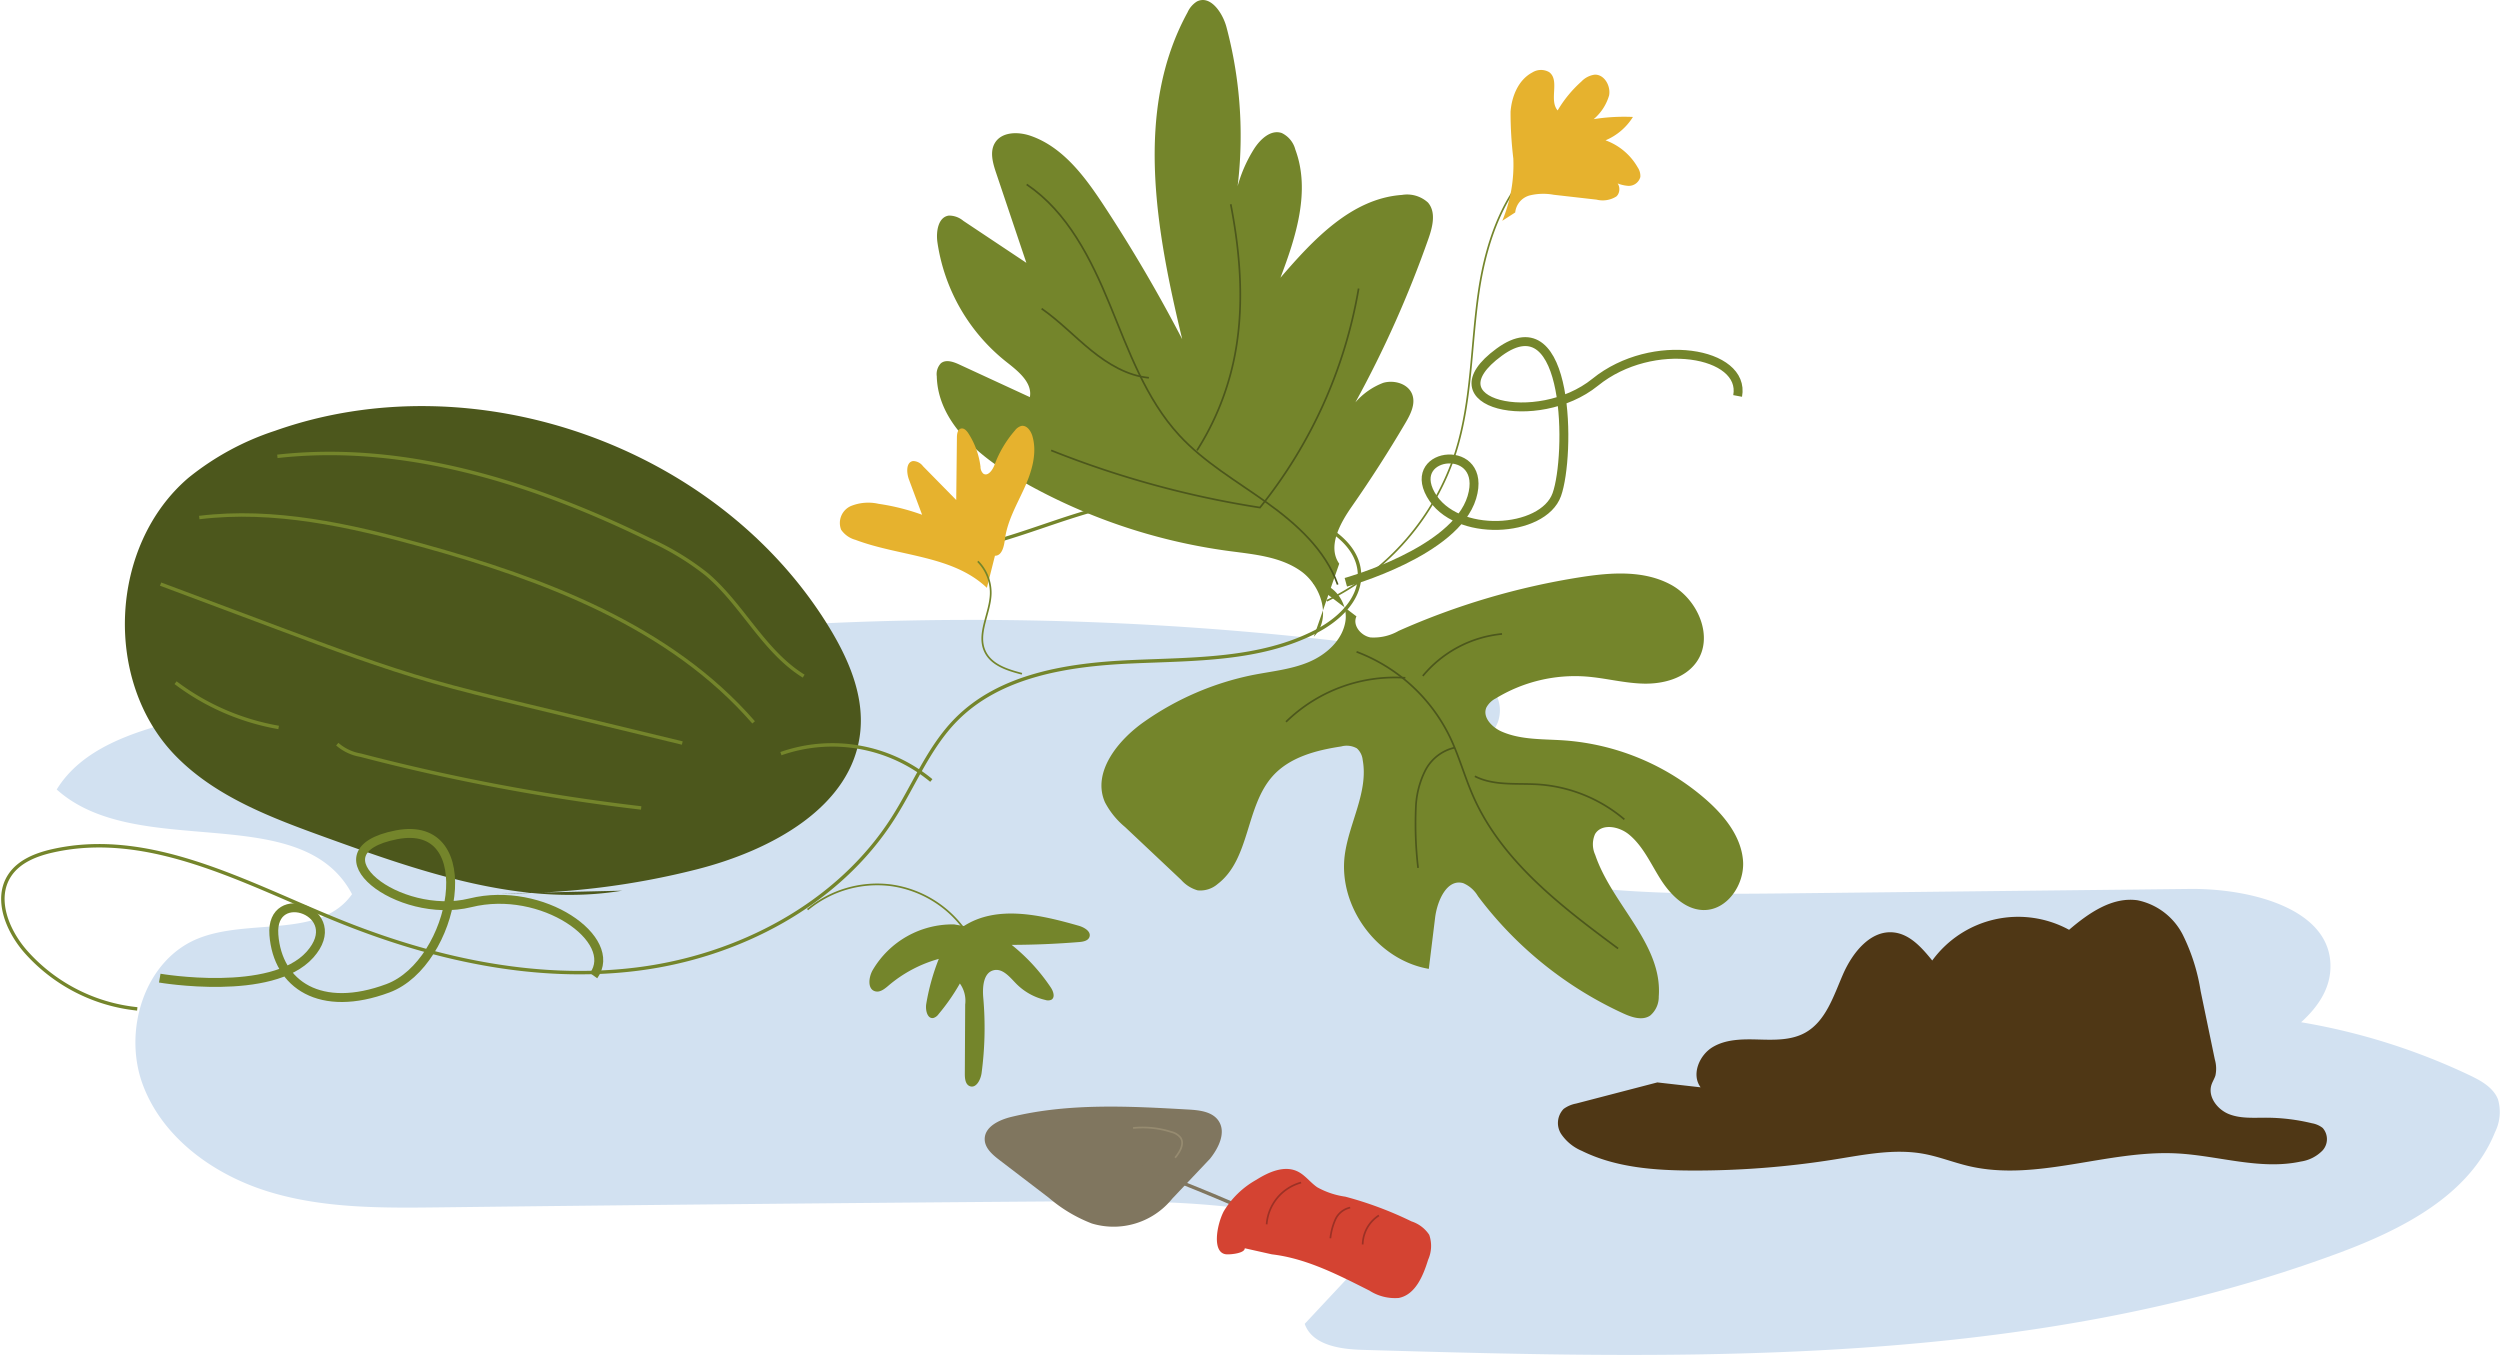 <svg xmlns="http://www.w3.org/2000/svg" width="362.503" height="196.465" viewBox="0 0 362.503 196.465">
  <g id="Grupo_876487" data-name="Grupo 876487" transform="translate(2255.503 -852.62)">
    <path id="Trazado_614383" data-name="Trazado 614383" d="M-1962.541,1016.941a84.154,84.154,0,0,0,36.9-13.209c3.813-2.5,7.748-5.881,8.039-10.429.567-8.855-11.517-11.883-20.389-11.786l-59.087.65c-21.266.234-43.986.059-61.685-11.732a56.643,56.643,0,0,0,16.87-8.868,9.608,9.608,0,0,0,3.573-4.193c1.959-5.711-5.882-9.51-11.861-10.355a461.789,461.789,0,0,0-179.293,10.008c-6.778,1.746-14.147,4.1-17.805,10.07,11.677,10.523,35.487,1.278,42.823,15.18-4.618,6.532-15.016,3.421-22.413,6.466-7.7,3.168-10.831,13.338-7.934,21.14s10.415,13.157,18.38,15.571,16.442,2.331,24.764,2.233q45.125-.536,90.252-.868c15.51-.115,31.606-.09,45.681,6.427l-10.592,11.334c1.067,3.063,5.058,3.674,8.3,3.769,47.719,1.394,96.827,2.574,141.588-14.025,9.249-3.429,19.033-8.4,22.714-17.555a6.529,6.529,0,0,0,.425-4.739c-.68-1.726-2.466-2.714-4.142-3.51a92.9,92.9,0,0,0-32.328-8.658" fill="#d2e1f1"/>
    <g id="Grupo_876485" data-name="Grupo 876485">
      <g id="Grupo_876484" data-name="Grupo 876484">
        <path id="Trazado_614384" data-name="Trazado 614384" d="M-2165.29,981.77c-14.515,2.39-29.1-2.7-42.934-7.705-7.887-2.856-16.065-5.9-21.894-11.928-10.452-10.819-9.5-30.473,1.941-40.235a39.348,39.348,0,0,1,12.535-6.812c28.879-10.238,64.092,2.151,80.2,28.216,2.867,4.638,5.228,9.937,4.687,15.364-1.094,10.968-12.981,17.271-23.662,19.994a113.2,113.2,0,0,1-28.289,3.506" fill="#4c571c"/>
        <path id="Trazado_614385" data-name="Trazado 614385" d="M-2226.61,927.664c10.836-1.327,21.761,1.11,32.283,4.018,17.781,4.914,36,11.762,48.1,25.684" fill="none" stroke="#74852b" stroke-miterlimit="10" stroke-width="0.5"/>
        <path id="Trazado_614386" data-name="Trazado 614386" d="M-2232.216,937.317l17.538,6.561c7.233,2.706,14.476,5.415,21.9,7.547,4.044,1.162,8.136,2.151,12.226,3.139l23.98,5.795" fill="none" stroke="#74852b" stroke-miterlimit="10" stroke-width="0.5"/>
        <path id="Trazado_614387" data-name="Trazado 614387" d="M-2230.047,951.61A34.638,34.638,0,0,0-2215.1,958.1" fill="none" stroke="#74852b" stroke-miterlimit="10" stroke-width="0.5"/>
        <path id="Trazado_614388" data-name="Trazado 614388" d="M-2206.6,960.523a6.9,6.9,0,0,0,3.389,1.6,297.678,297.678,0,0,0,40.681,7.651" fill="none" stroke="#74852b" stroke-miterlimit="10" stroke-width="0.5"/>
        <path id="Trazado_614389" data-name="Trazado 614389" d="M-2215.284,918.791c18.568-2.081,37.171,3.874,53.957,12.077a39.265,39.265,0,0,1,8.261,5c5.226,4.413,8.275,11.2,14.095,14.793" fill="none" stroke="#74852b" stroke-miterlimit="10" stroke-width="0.5"/>
      </g>
      <path id="Trazado_614390" data-name="Trazado 614390" d="M-2235.6,998.91a25.015,25.015,0,0,1-16.146-8.273c-2.686-3.051-4.586-7.686-2.354-11.083,1.344-2.045,3.822-3.022,6.209-3.56,13.989-3.16,27.793,4.534,41.067,9.962,13.782,5.636,28.813,9.024,43.591,7.2s29.262-9.378,37.252-21.944c3.029-4.763,5.142-10.2,9.1-14.222,6.4-6.5,16.232-7.995,25.341-8.409s18.657-.2,26.772-4.356c3.242-1.662,6.413-4.519,6.4-8.162-.015-4.542-4.789-7.471-9.108-8.877a51.07,51.07,0,0,0-27.72-1.052c-9.755,2.376-19.233,7.682-29.186,6.359" fill="none" stroke="#74852b" stroke-miterlimit="10" stroke-width="0.5"/>
      <path id="Trazado_614391" data-name="Trazado 614391" d="M-2142.27,961.9a22.534,22.534,0,0,1,21.81,3.892" fill="none" stroke="#74852b" stroke-miterlimit="10" stroke-width="0.5"/>
      <path id="Trazado_614392" data-name="Trazado 614392" d="M-2065,944.941c2.588-2.6,1.137-7.352-1.843-9.487s-6.841-2.451-10.475-2.937a83.029,83.029,0,0,1-30.736-10.547c-5.665-3.306-11.458-8.233-11.616-14.79a2.293,2.293,0,0,1,.6-1.886c.724-.59,1.8-.22,2.643.171l10.256,4.738c.385-2.128-1.712-3.776-3.413-5.112a27.117,27.117,0,0,1-9.991-17.334c-.22-1.556.1-3.668,1.66-3.877a3.215,3.215,0,0,1,2.092.76l9.144,6.091q-2.2-6.542-4.4-13.083c-.475-1.414-.93-3.05-.15-4.321,1-1.627,3.386-1.633,5.187-1.005,4.689,1.635,7.862,5.931,10.59,10.081a219.424,219.424,0,0,1,11.37,19.4c-3.775-15.735-7-33.192.772-47.384a3.6,3.6,0,0,1,1.339-1.57c1.938-1.019,3.742,1.59,4.307,3.7a61.207,61.207,0,0,1,.922,27.486,20.123,20.123,0,0,1,3.05-9.776c.9-1.429,2.448-2.9,4.045-2.35a3.689,3.689,0,0,1,1.967,2.392c2.227,5.982.112,12.625-2.157,18.592,4.767-5.542,10.331-11.5,17.623-12.009a4.5,4.5,0,0,1,3.762,1.1c1.2,1.37.693,3.479.091,5.2a158.494,158.494,0,0,1-10.608,23.778,10.07,10.07,0,0,1,4.038-2.83c1.6-.458,3.627.131,4.205,1.689.508,1.369-.24,2.856-.98,4.115q-3.653,6.208-7.779,12.123c-1.734,2.485-3.562,5.817-1.828,8.3" fill="#74852b"/>
      <path id="Trazado_614393" data-name="Trazado 614393" d="M-2065.123,937.2c2.761-.4,5.114,2.7,4.715,5.456s-2.756,4.887-5.329,5.966-5.4,1.337-8.136,1.879a41.81,41.81,0,0,0-15.645,6.719c-3.891,2.7-7.676,7.4-5.761,11.737a11.7,11.7,0,0,0,2.913,3.587l8.138,7.667a5.036,5.036,0,0,0,2.381,1.51,3.829,3.829,0,0,0,2.91-.924c4.726-3.61,4.013-11.257,8-15.67,2.462-2.724,6.28-3.724,9.911-4.271a3.006,3.006,0,0,1,2.275.277,2.623,2.623,0,0,1,.84,1.681c.851,4.644-1.986,9.121-2.6,13.8-.974,7.49,4.742,15.225,12.188,16.493q.456-3.7.911-7.411c.3-2.449,1.711-5.7,4.082-5.015a4.51,4.51,0,0,1,2.125,1.875,54.982,54.982,0,0,0,21.1,17.021c1.231.563,2.74,1.062,3.867.311a3.525,3.525,0,0,0,1.256-2.757c.587-7.6-6.765-13.328-9.211-20.549a3.668,3.668,0,0,1-.027-3.017c.95-1.591,3.451-1.136,4.888.033,2.068,1.683,3.173,4.237,4.6,6.491s3.554,4.432,6.22,4.487c3.471.072,6.046-3.766,5.745-7.224s-2.657-6.394-5.256-8.7a35.11,35.11,0,0,0-20.644-8.671c-3.077-.217-6.286-.046-9.109-1.29-1.4-.618-2.814-2.092-2.194-3.494a3.223,3.223,0,0,1,1.37-1.317,22.04,22.04,0,0,1,13.13-3.158c2.806.219,5.561.979,8.375,1.027s5.863-.778,7.528-3.047c2.653-3.612.3-9.151-3.64-11.292s-8.724-1.789-13.152-1.093a104.989,104.989,0,0,0-26.331,7.777,7.31,7.31,0,0,1-4.083.955c-1.4-.24-2.654-1.774-2.043-3.055" fill="#74852b"/>
      <path id="Trazado_614394" data-name="Trazado 614394" d="M-2060.357,937.054s15.892-4.37,18.276-12.317-9.536-6.754-5.96-.4,16.289,5.562,18.276,0,1.986-28.208-8.343-20.66,5.562,11.125,13.905,4.371,21.852-4.371,20.66,1.986" fill="none" stroke="#74852b" stroke-miterlimit="10" stroke-width="1.293"/>
      <path id="Trazado_614395" data-name="Trazado 614395" d="M-2063.125,939.737a36.331,36.331,0,0,0,18.692-21.546c2.37-7.511,2.207-15.555,3.36-23.346s4.074-15.963,10.651-20.295" fill="none" stroke="#74852b" stroke-miterlimit="10" stroke-width="0.25"/>
      <path id="Trazado_614396" data-name="Trazado 614396" d="M-2037.671,884.637a21.087,21.087,0,0,0,1.6-9.041,56.169,56.169,0,0,1-.4-6.771c.171-2.258,1.144-4.634,3.146-5.691a2.365,2.365,0,0,1,2.452-.054c1.587,1.169-.066,4.068,1.23,5.553a17.529,17.529,0,0,1,3.446-4.192,3.241,3.241,0,0,1,1.936-.995c1.393-.045,2.33,1.623,2.083,2.995a7.114,7.114,0,0,1-2.24,3.456,28.25,28.25,0,0,1,5.693-.319,8.61,8.61,0,0,1-3.977,3.389,8.819,8.819,0,0,1,4.677,3.941,2.218,2.218,0,0,1,.373,1.374,1.732,1.732,0,0,1-1.741,1.289,5.063,5.063,0,0,1-2.231-.689c.995-.028,1.243,1.583.487,2.23a3.7,3.7,0,0,1-2.859.457l-6.22-.708a8.359,8.359,0,0,0-3.457.091,2.852,2.852,0,0,0-2.122,2.474" fill="#e6b22e"/>
      <path id="Trazado_614397" data-name="Trazado 614397" d="M-2112.405,937.857c-4.948-4.723-12.664-4.542-19.062-6.961a3.692,3.692,0,0,1-2.07-1.464,2.686,2.686,0,0,1,1.384-3.423,6.723,6.723,0,0,1,4.036-.336,31.919,31.919,0,0,1,6.32,1.589q-.951-2.546-1.9-5.091c-.374-1-.452-2.55.6-2.7a1.83,1.83,0,0,1,1.431.751q2.409,2.446,4.817,4.9.051-4.557.1-9.114c.006-.5.109-1.126.592-1.246.431-.107.809.3,1.052.668a11.476,11.476,0,0,1,1.775,4.863,1.35,1.35,0,0,0,.4,1c.649.456,1.348-.495,1.623-1.24a16.194,16.194,0,0,1,2.964-5.005,1.776,1.776,0,0,1,.924-.665c.786-.154,1.389.7,1.614,1.468.739,2.527-.115,5.236-1.208,7.632s-2.449,4.743-2.777,7.355c-.128,1.012-.425,2.381-1.445,2.366" fill="#e6b22e"/>
      <path id="Trazado_614398" data-name="Trazado 614398" d="M-2113.716,934.017a6.467,6.467,0,0,1,1.868,4.711c-.088,2.871-2.065,5.835-.8,8.414.94,1.92,3.258,2.643,5.328,3.174" fill="none" stroke="#74852b" stroke-miterlimit="10" stroke-width="0.25"/>
      <path id="Trazado_614399" data-name="Trazado 614399" d="M-2138.41,984.514a15.817,15.817,0,0,1,12.075-3.53,15.821,15.821,0,0,1,10.758,6.523" fill="none" stroke="#74852b" stroke-miterlimit="10" stroke-width="0.25"/>
      <path id="Trazado_614400" data-name="Trazado 614400" d="M-2117.149,986.66a13.413,13.413,0,0,0-11.818,6.635c-.591,1.04-.78,2.758.375,3.067.7.188,1.365-.353,1.916-.824a19.129,19.129,0,0,1,7.3-3.879,32.067,32.067,0,0,0-1.818,6.519c-.151.9.156,2.229,1.046,2.048a1.425,1.425,0,0,0,.739-.555,29.729,29.729,0,0,0,3.089-4.443,4.3,4.3,0,0,1,.769,3.046q-.025,5.049-.051,10.1c0,.665.09,1.485.707,1.735.928.374,1.6-.93,1.727-1.922a49.509,49.509,0,0,0,.241-10.883c-.138-1.569.01-3.678,1.55-4.008,1.274-.273,2.28.988,3.189,1.923a8.687,8.687,0,0,0,4.278,2.4,1.189,1.189,0,0,0,.859-.037c.575-.337.288-1.218-.082-1.771a27.465,27.465,0,0,0-5.679-6.184q4.91-.011,9.809-.411c.573-.046,1.26-.179,1.465-.716.3-.795-.726-1.409-1.544-1.643-5.513-1.579-11.831-3.055-16.657.042" fill="#74852b"/>
      <path id="Trazado_614401" data-name="Trazado 614401" d="M-2232.338,994.451s16.245,2.787,21.775-3.4-5.768-10.163-5.228-2.889,6.788,11.4,16.549,7.756,13.769-24.7,1.213-22.248.315,12.433,10.736,9.858,21.641,5.316,17.865,10.566" fill="none" stroke="#74852b" stroke-miterlimit="10" stroke-width="1.293"/>
      <path id="Trazado_614402" data-name="Trazado 614402" d="M-2106.632,879.365c5.954,4.018,9.337,10.82,12.068,17.463s5.191,13.632,10.058,18.914c3.615,3.924,8.319,6.633,12.658,9.736s8.529,6.879,10.312,11.907" fill="none" stroke="#4c571c" stroke-miterlimit="10" stroke-width="0.25"/>
      <path id="Trazado_614403" data-name="Trazado 614403" d="M-2103.084,917.927a139.166,139.166,0,0,0,30.277,8.291,69.15,69.15,0,0,0,14.307-31.762" fill="none" stroke="#4c571c" stroke-miterlimit="10" stroke-width="0.25"/>
      <path id="Trazado_614404" data-name="Trazado 614404" d="M-2081.936,917.928a39.685,39.685,0,0,0,5.235-12.6c1.7-7.565,1.134-15.48-.342-23.091" fill="none" stroke="#4c571c" stroke-miterlimit="10" stroke-width="0.25"/>
      <path id="Trazado_614405" data-name="Trazado 614405" d="M-2088.915,907.4c-3.12-.3-5.934-2-8.367-3.975s-4.613-4.263-7.185-6.053" fill="none" stroke="#4c571c" stroke-miterlimit="10" stroke-width="0.25"/>
      <path id="Trazado_614406" data-name="Trazado 614406" d="M-2058.8,947.133a24.767,24.767,0,0,1,13.51,12.3c1.35,2.8,2.157,5.823,3.411,8.663,4.15,9.4,12.749,15.942,21,22.063" fill="none" stroke="#4c571c" stroke-miterlimit="10" stroke-width="0.25"/>
      <path id="Trazado_614407" data-name="Trazado 614407" d="M-2051.727,950.906a22.606,22.606,0,0,0-17.3,6.384" fill="none" stroke="#4c571c" stroke-miterlimit="10" stroke-width="0.25"/>
      <path id="Trazado_614408" data-name="Trazado 614408" d="M-2049.193,950.631a17.05,17.05,0,0,1,11.486-6.087" fill="none" stroke="#4c571c" stroke-miterlimit="10" stroke-width="0.25"/>
      <path id="Trazado_614409" data-name="Trazado 614409" d="M-2044.593,961.038a6.381,6.381,0,0,0-4.256,3.331,13,13,0,0,0-1.353,5.377,55.061,55.061,0,0,0,.321,8.723" fill="none" stroke="#4c571c" stroke-miterlimit="10" stroke-width="0.25"/>
      <path id="Trazado_614410" data-name="Trazado 614410" d="M-2041.649,965.177c2.785,1.427,6.107.983,9.23,1.189a21.509,21.509,0,0,1,12.45,5.068" fill="none" stroke="#4c571c" stroke-miterlimit="10" stroke-width="0.25"/>
    </g>
    <path id="Trazado_614411" data-name="Trazado 614411" d="M-2008.912,1010.283c-1.368-1.834-.213-4.655,1.75-5.831s4.39-1.163,6.677-1.1,4.7.13,6.708-.972c3.013-1.655,4.135-5.317,5.506-8.469s4.013-6.494,7.425-6.079c2.329.283,4.043,2.242,5.521,4.064a15.414,15.414,0,0,1,19.84-4.454c2.833-2.421,6.26-4.817,9.948-4.278a9.508,9.508,0,0,1,6.558,5.034,28.119,28.119,0,0,1,2.572,8.134q1.027,4.949,2.054,9.9a4.79,4.79,0,0,1,.094,2.318c-.139.471-.421.889-.574,1.356-.569,1.731.838,3.589,2.531,4.262s3.583.514,5.405.52a28.482,28.482,0,0,1,6.642.808,3.478,3.478,0,0,1,1.544.678,2.446,2.446,0,0,1-.017,3.265,5.507,5.507,0,0,1-3.158,1.606c-5.91,1.273-11.969-.874-18.007-1.18-10.106-.512-20.286,4.144-30.138,1.837-2.2-.515-4.315-1.369-6.537-1.775-4.249-.776-8.6.123-12.863.806a128.606,128.606,0,0,1-20.673,1.616c-5.477-.015-11.122-.425-16.031-2.852a6.776,6.776,0,0,1-3.01-2.466,2.939,2.939,0,0,1,.373-3.619,4.437,4.437,0,0,1,1.811-.776l11.772-3.065" fill="#4f3715"/>
    <g id="Grupo_876486" data-name="Grupo 876486">
      <path id="Trazado_614412" data-name="Trazado 614412" d="M-2085.523,1026.424a10.932,10.932,0,0,1-11.652,3.608,21.366,21.366,0,0,1-6.24-3.727l-7.167-5.478c-1.009-.771-2.112-1.72-2.138-2.99-.036-1.822,2.074-2.83,3.845-3.261,8.378-2.039,17.136-1.56,25.744-1.068,1.6.092,3.432.31,4.324,1.64,1.122,1.671.016,3.916-1.24,5.489" fill="#80765f"/>
      <path id="Trazado_614413" data-name="Trazado 614413" d="M-2092.318,1021q10.658,3.857,20.981,8.56" fill="none" stroke="#80765f" stroke-miterlimit="10" stroke-width="0.5"/>
      <path id="Trazado_614414" data-name="Trazado 614414" d="M-2071.084,1034.5q.321.038.64.085c4.777.708,9.182,2.994,13.508,5.173a6.855,6.855,0,0,0,4.256,1.068c2.405-.472,3.53-3.193,4.254-5.534a4.915,4.915,0,0,0,.165-3.618,4.9,4.9,0,0,0-2.575-1.952,52.5,52.5,0,0,0-9.6-3.585,11.682,11.682,0,0,1-4.059-1.358c-1.016-.692-1.756-1.77-2.863-2.3-1.912-.921-4.171.076-5.966,1.209a12.735,12.735,0,0,0-4.736,4.577c-1.027,1.97-1.769,6.142.451,6.238.6.026,2.6-.156,2.6-.884" fill="#d44332"/>
      <path id="Trazado_614415" data-name="Trazado 614415" d="M-2066.838,1024.093a6.793,6.793,0,0,0-5,6.058" fill="none" stroke="#9c3125" stroke-miterlimit="10" stroke-width="0.25"/>
      <path id="Trazado_614416" data-name="Trazado 614416" d="M-2059.722,1027.725a3.036,3.036,0,0,0-2.143,1.708,8.962,8.962,0,0,0-.733,2.738" fill="none" stroke="#9c3125" stroke-miterlimit="10" stroke-width="0.25"/>
      <path id="Trazado_614417" data-name="Trazado 614417" d="M-2055.558,1028.861a5.112,5.112,0,0,0-2.355,4.206" fill="none" stroke="#9c3125" stroke-miterlimit="10" stroke-width="0.25"/>
      <path id="Trazado_614418" data-name="Trazado 614418" d="M-2091.2,1016.181a13.572,13.572,0,0,1,5.561.584,2.366,2.366,0,0,1,1.329.832c.585.9-.121,2.062-.8,2.9" fill="none" stroke="#968b70" stroke-miterlimit="10" stroke-width="0.25"/>
    </g>
  </g>
</svg>

